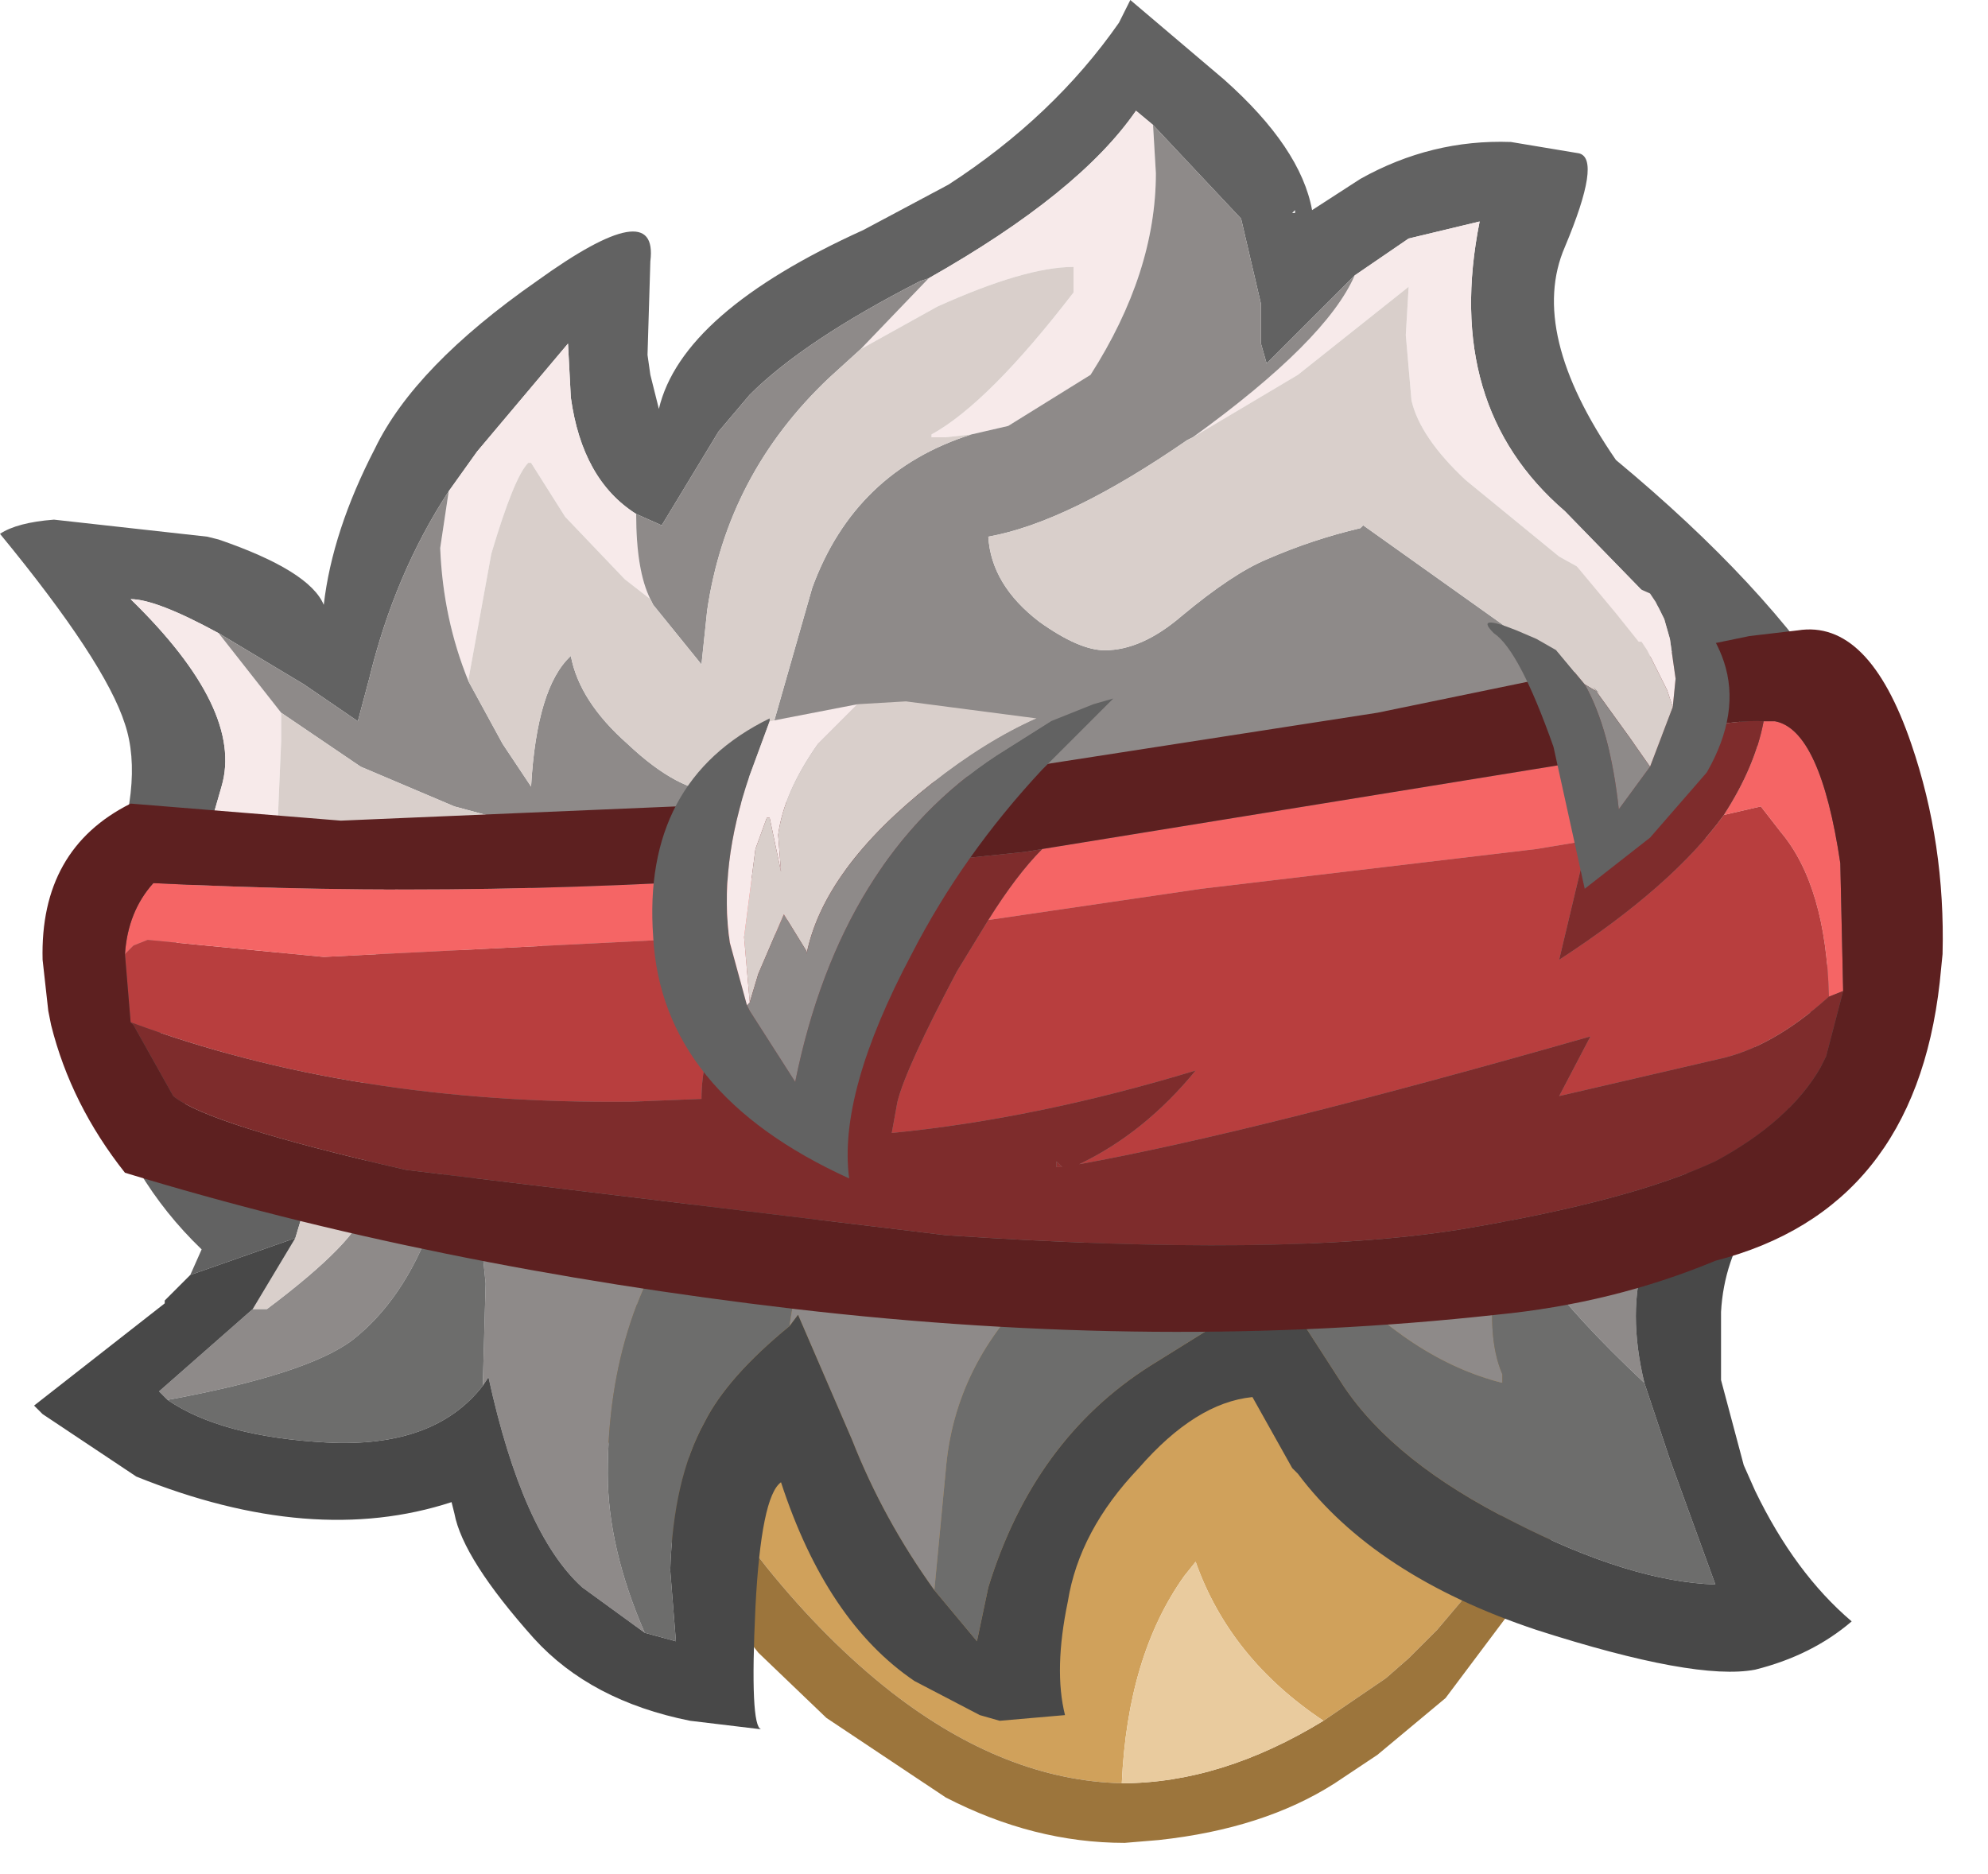 <?xml version="1.0" encoding="utf-8"?>
<svg version="1.1" id="Layer_1"
xmlns="http://www.w3.org/2000/svg"
xmlns:xlink="http://www.w3.org/1999/xlink"
xmlns:author="http://www.sothink.com"
width="35px" height="33px"
xml:space="preserve">
<g id="337" transform="matrix(1, 0, 0, 1, 3.7, 7.45)">
<path style="fill:#D0A15B;fill-opacity:1" d="M17.35,20.05L17.15 20.3Q16.15 21.7 16.05 23.95Q14 23.9 12 22.35Q10.85 21.45 9.8 20.15L9.45 19.7L8.6 18.45Q8 17.6 7.7 16.75Q7.4 16 7.55 15.35Q7.6 15 8 14.4Q8.45 13.6 13.9 11.85Q19.35 10.1 22.35 15.9Q23.45 18.1 22.25 20.45L22.4 20.25L22.2 20.5L22.05 20.75L22.15 20.6L21.6 21.25L21.1 21.75L20.7 22.1L19.6 22.85Q17.95 21.75 17.35 20.05M8.75,15.05L8.65 15.15L8.75 15.15L8.75 15.05" />
<path style="fill:#9C753C;fill-opacity:1" d="M19.6,22.85L20.7 22.1L21.1 21.75L21.6 21.25L22.15 20.6L22.05 20.75L22.2 20.5L22.4 20.25L22.25 20.45Q23.45 18.1 22.35 15.9Q19.35 10.1 13.9 11.85Q8.45 13.6 8 14.4Q7.6 15 7.55 15.35Q7.4 16 7.7 16.75Q8 17.6 8.6 18.45L9.45 19.7L9.8 20.15Q10.85 21.45 12 22.35Q14 23.9 16.05 23.95Q17.8 23.95 19.6 22.85M20.55,23.45L19.8 23.95Q18.55 24.75 16.7 24.95L16.1 25Q14.5 25 12.95 24.2L10.85 22.8L9.65 21.65L7.8 19.3Q6.6 17.55 6.3 15.75L6.3 15.35L6.4 15.35Q6.3 14.35 7.35 13.55Q9.85 11.55 12.85 10.55Q18.1 9.4 21.55 12.9Q25.45 16.8 23.1 20.65L21.75 22.45L20.55 23.45" />
<path style="fill:#E9CB9E;fill-opacity:1" d="M16.05,23.95Q16.15 21.7 17.15 20.3L17.35 20.05Q17.95 21.75 19.6 22.85Q17.8 23.95 16.05 23.95" />
<path style="fill:#C6A831;fill-opacity:1" d="M8.75,15.15L8.65 15.15L8.75 15.05L8.75 15.15" />
<path style="fill:#626262;fill-opacity:1" d="M2.8,4.5L2.6 5.25L1.65 4.6L1.15 4.3L0.15 3.7Q-0.95 3.1 -1.4 3.1Q0.6 5.05 0.2 6.4L-0.75 9.7Q-1.3 11.6 0.6 13.1L1 13.4L1.65 13.85L1.5 14.35L-0.35 15L-0.15 14.55Q-1.45 13.3 -1.95 11.55Q-2.45 9.75 -1.8 8.05Q-1.15 6.35 -1.5 5.3Q-1.85 4.2 -3.7 1.95Q-3.4 1.75 -2.75 1.7L-0.05 2L0.15 2.05Q1.75 2.6 2 3.2Q2.15 1.9 2.9 0.45Q3.6 -1 5.75 -2.5Q7.9 -4.05 7.75 -2.85L7.7 -1.2L7.75 -0.85L7.9 -0.25Q8.3 -1.95 11.5 -3.4L13 -4.2Q14.85 -5.4 16 -7.05L16.2 -7.45L17.85 -6.05Q19.2 -4.85 19.4 -3.75L20.25 -4.3Q21.5 -5 22.9 -4.95L24.1 -4.75Q24.5 -4.65 23.85 -3.1Q23.2 -1.6 24.75 0.65Q27.4 2.85 28.7 4.9L29.65 6.9L29.8 7.6L29.85 8.15Q30 11.35 28.55 12.65L27.25 11.6L27.55 11.25Q29.3 9.35 27.9 6.7L27.7 6.35L27.65 6.3L25.65 3.4L23.85 1.55Q21.7 -0.3 22.35 -3.55L21.1 -3.25L20.15 -2.6L18.6 -1.05L18.5 -1.4L18.5 -2.1L18.15 -3.6L16.6 -5.25L16.3 -5.5Q15.3 -4.05 12.65 -2.55L12.5 -2.5Q10.45 -1.45 9.5 -0.5L8.95 0.15L7.95 1.8L7.5 1.6Q6.55 1 6.35 -0.45L6.3 -1.4L4.7 0.5L4.2 1.2Q3.25 2.65 2.8 4.5M19.05,-3.7L19.1 -3.7L19.1 -3.75L19.05 -3.7" />
<path style="fill:#F7EAEA;fill-opacity:1" d="M7.75,3.1L7.3 2.75L6.25 1.65L5.65 0.7L5.6 0.7Q5.35 0.95 4.95 2.3L4.55 4.5L4.55 4.55Q4.1 3.45 4.05 2.2L4.2 1.2L4.7 0.5L6.3 -1.4L6.35 -0.45Q6.55 1 7.5 1.6Q7.5 2.6 7.75 3.1M16.65,-4.4Q16.65 -2.65 15.5 -0.85L14.05 0.05L13.4 0.2L12.95 0.25L12.7 0.25L12.7 0.2Q13.7 -0.35 15.2 -2.3L15.2 -2.75Q14.35 -2.75 12.8 -2.05L11.45 -1.3L12.65 -2.55Q15.3 -4.05 16.3 -5.5L16.6 -5.25L16.65 -4.4M20.15,-2.6L21.1 -3.25L22.35 -3.55Q21.7 -0.3 23.85 1.55L25.65 3.4L23.75 2.35L22.1 1Q21.3 0.25 21.15 -0.4L21.05 -1.55L21.1 -2.4L19.15 -0.85L17.3 0.25Q19.65 -1.45 20.15 -2.6M1.25,5.1L1.25 5.6L1.15 7.95L1.25 9.7L1.75 10.75L0.45 9.4L0.25 10.65Q0.25 11.95 1 13.4L0.6 13.1Q-1.3 11.6 -0.75 9.7L0.2 6.4Q0.6 5.05 -1.4 3.1Q-0.95 3.1 0.15 3.7L1.25 5.1" />
<path style="fill:#8E8A89;fill-opacity:1" d="M17.3,0.25L17.2 0.3Q15.1 1.75 13.7 2Q13.75 2.85 14.6 3.5Q15.3 4 15.75 4Q16.4 4 17.1 3.4Q18 2.65 18.6 2.4Q19.4 2.05 20.25 1.85L20.3 1.8L23.25 3.9Q25.65 5.45 26.45 7.6Q27.2 9.75 27.2 10.7L27.2 11.7Q25.65 13.4 25.25 14.7Q24.95 15.65 25.25 16.9Q22.85 14.65 22.85 13.6L22.65 14.85Q22.45 16.05 22.75 16.75L22.75 16.9Q21.15 16.5 19.7 14.9L19.3 14.35L19.35 13.75L20.3 12.75L19.05 12.55Q18.55 12.5 17.3 13.15Q16.05 13.7 14.6 15.15Q13.1 16.55 12.95 18.45L12.75 20.55Q11.85 19.3 11.3 17.9L10.35 15.7L10.2 15.9Q10.4 14.5 11 13.35L12.1 11.75Q10.05 11.8 8.6 13.65Q7 15.6 7 18.5Q7 19.8 7.65 21.3L6.55 20.5Q5.5 19.55 4.9 16.8L4.8 16.95L4.85 15.15L4.7 13.65L4.55 12.7L4.45 12.15L4.2 12.9L3.9 14.1Q3.4 15.45 2.5 16.15Q1.7 16.75 -0.75 17.2L-0.9 17.05L0.75 15.6L1 15.6Q2.6 14.4 2.75 13.8L2.75 13.7L2.7 11.15L3.1 7.8Q3.4 8.95 5.05 9.6L6.1 9.95L5.95 9.6Q5.6 8.45 5.6 7.55L5.6 7.1L4.3 6.75L2.65 6.05L1.25 5.1L0.15 3.7L1.15 4.3L1.65 4.6L2.6 5.25L2.8 4.5Q3.25 2.65 4.2 1.2L4.05 2.2Q4.1 3.45 4.55 4.55L5.15 5.65L5.65 6.4Q5.75 4.65 6.35 4.1Q6.5 4.9 7.35 5.65Q8.25 6.5 8.95 6.5Q9.6 6.5 9.9 5.35L10.6 2.9Q11.35 0.85 13.4 0.2L14.05 0.05L15.5 -0.85Q16.65 -2.65 16.65 -4.4L16.6 -5.25L18.15 -3.6L18.5 -2.1L18.5 -1.4L18.6 -1.05L20.15 -2.6Q19.65 -1.45 17.3 0.25M11.45,-1.3L10.9 -0.8Q9.1 0.9 8.75 3.3L8.65 4.25L7.8 3.2L7.75 3.1Q7.5 2.6 7.5 1.6L7.95 1.8L8.95 0.15L9.5 -0.5Q10.45 -1.45 12.5 -2.5L12.65 -2.55L11.45 -1.3" />
<path style="fill:#D9CFCB;fill-opacity:1" d="M10.6,2.9L9.9 5.35Q9.6 6.5 8.95 6.5Q8.25 6.5 7.35 5.65Q6.5 4.9 6.35 4.1Q5.75 4.65 5.65 6.4L5.15 5.65L4.55 4.55L4.55 4.5L4.95 2.3Q5.35 0.95 5.6 0.7L5.65 0.7L6.25 1.65L7.3 2.75L7.75 3.1L7.8 3.2L8.65 4.25L8.75 3.3Q9.1 0.9 10.9 -0.8L11.45 -1.3L12.8 -2.05Q14.35 -2.75 15.2 -2.75L15.2 -2.3Q13.7 -0.35 12.7 0.2L12.7 0.25L12.95 0.25L13.4 0.2Q11.35 0.85 10.6 2.9M27.2,11.7L27.2 10.7Q27.2 9.75 26.45 7.6Q25.65 5.45 23.25 3.9L20.3 1.8L20.25 1.85Q19.4 2.05 18.6 2.4Q18 2.65 17.1 3.4Q16.4 4 15.75 4Q15.3 4 14.6 3.5Q13.75 2.85 13.7 2Q15.1 1.75 17.2 0.3L17.3 0.25L19.15 -0.85L21.1 -2.4L21.05 -1.55L21.15 -0.4Q21.3 0.25 22.1 1L23.75 2.35L25.65 3.4L27.65 6.3L27.7 6.35L27.9 6.7Q29.3 9.35 27.55 11.25L27.25 11.6L27.2 11.7M1.5,14.35L1.65 13.85L1 13.4Q0.25 11.95 0.25 10.65L0.45 9.4L1.75 10.75L1.25 9.7L1.15 7.95L1.25 5.6L1.25 5.1L2.65 6.05L4.3 6.75L5.6 7.1L5.6 7.55Q5.6 8.45 5.95 9.6L6.1 9.95L5.05 9.6Q3.4 8.95 3.1 7.8L2.7 11.15L2.75 13.7L2.75 13.8Q2.6 14.4 1 15.6L0.75 15.6L1.5 14.35" />
<path style="fill:#6D6D6C;fill-opacity:1" d="M25.7,18.25L26.5 20.45Q25 20.4 22.95 19.35Q20.85 18.3 19.95 16.95L18.95 15.4L18.8 15.2L16.55 16.6Q14.5 17.9 13.7 20.5L13.5 21.45L12.75 20.55L12.95 18.45Q13.1 16.55 14.6 15.15Q16.05 13.7 17.3 13.15Q18.55 12.5 19.05 12.55L20.3 12.75L19.35 13.75L19.3 14.35L19.7 14.9Q21.15 16.5 22.75 16.9L22.75 16.75Q22.45 16.05 22.65 14.85L22.85 13.6Q22.85 14.65 25.25 16.9L25.7 18.25M2.05,17.95Q0.2 17.85 -0.75 17.2Q1.7 16.75 2.5 16.15Q3.4 15.45 3.9 14.1L4.2 12.9L4.45 12.15L4.55 12.7L4.7 13.65L4.85 15.15L4.8 16.95Q3.95 18.05 2.05 17.95M8.7,17.6Q8.15 18.6 8.1 20.2L8.2 21.45L7.65 21.3Q7 19.8 7 18.5Q7 15.6 8.6 13.65Q10.05 11.8 12.1 11.75L11 13.35Q10.4 14.5 10.2 15.9Q9.1 16.8 8.7 17.6" />
<path style="fill:#484848;fill-opacity:1" d="M10.2,15.9L10.35 15.7L11.3 17.9Q11.85 19.3 12.75 20.55L13.5 21.45L13.7 20.5Q14.5 17.9 16.55 16.6L18.8 15.2L18.95 15.4L19.95 16.95Q20.85 18.3 22.95 19.35Q25 20.4 26.5 20.45L25.7 18.25L25.25 16.9Q24.95 15.65 25.25 14.7Q25.65 13.4 27.2 11.7L27.25 11.6L28.55 12.65L28.35 12.8Q27.6 13.35 27.15 14Q26.65 14.75 26.6 15.65L26.6 16.85L27 18.35L27.2 18.8Q27.9 20.25 28.9 21.1Q28.2 21.7 27.2 21.95Q26.15 22.15 23.35 21.25Q20.5 20.3 19.15 18.5L19.05 18.4L18.35 17.15Q17.35 17.25 16.35 18.4Q15.3 19.5 15.1 20.75Q14.85 21.95 15.05 22.75L13.9 22.85L13.55 22.75L12.4 22.15Q10.85 21.1 10.05 18.65Q9.7 18.9 9.6 20.85Q9.5 22.95 9.7 23L8.45 22.85Q6.7 22.5 5.7 21.4Q4.45 20 4.3 19.2L4.25 19Q1.8 19.8 -1.3 18.55L-2.95 17.45L-3.1 17.3L-0.8 15.5L-0.8 15.45L-0.35 15L1.5 14.35L0.75 15.6L-0.9 17.05L-0.75 17.2Q0.2 17.85 2.05 17.95Q3.95 18.05 4.8 16.95L4.9 16.8Q5.5 19.55 6.55 20.5L7.65 21.3L8.2 21.45L8.1 20.2Q8.15 18.6 8.7 17.6Q9.1 16.8 10.2 15.9" />
<path style="fill:#912F2F;fill-opacity:1" d="M15,13.1L14.9 13.1L14.9 13L15 13.1" />
<path style="fill:#B83E3E;fill-opacity:1" d="M26.65,6.9L27.3 6.75L27.65 7.2Q28.45 8.15 28.5 10.1Q27.5 11 26.55 11.2L23.75 11.85L24.3 10.8Q18.35 12.5 15.3 13.05Q16.45 12.5 17.35 11.4Q14.55 12.25 12 12.5L12.1 11.95Q12.25 11.35 13.15 9.65L13.7 8.75L17.45 8.2L23.35 7.5L24.25 7.35L23.75 9.45Q25.75 8.15 26.65 6.9M9.95,9Q8.65 10.5 8.65 11.9L7.4 11.95Q2.5 12 -1.4 10.55L-1.5 9.35L-1.35 9.2L-1.1 9.1L2 9.4L9.95 9" />
<path style="fill:#F56565;fill-opacity:1" d="M28.5,10.1Q28.45 8.15 27.65 7.2L27.3 6.75L26.65 6.9Q27.2 6.05 27.35 5.25L27.55 5.25Q28.35 5.4 28.7 7.75L28.75 10L28.5 10.1M2,9.4L-1.1 9.1L-1.35 9.2L-1.5 9.35Q-1.45 8.6 -1 8.1Q4.9 8.4 11 7.9L10.25 8.65L9.95 9L2 9.4M14.65,7.5L24.2 5.95L24.25 6.75L24.25 7.35L23.35 7.5L17.45 8.2L13.7 8.75Q14.2 7.95 14.65 7.5" />
<path style="fill:#7E2C2C;fill-opacity:1" d="M23.75,9.45L24.25 7.35L24.25 6.75L24.2 5.95L24.45 5.85Q26.45 5.2 27.35 5.25Q27.2 6.05 26.65 6.9Q25.75 8.15 23.75 9.45M13.7,8.75L13.15 9.65Q12.25 11.35 12.1 11.95L12 12.5Q14.55 12.25 17.35 11.4Q16.45 12.5 15.3 13.05Q18.35 12.5 24.3 10.8L23.75 11.85L26.55 11.2Q27.5 11 28.5 10.1L28.75 10L28.45 11.15L28.35 11.35Q27.8 12.3 26.5 13Q25 13.7 22 14.2Q18.9 14.7 12.95 14.3L3.45 13.15Q-0.05 12.35 -0.65 11.85L-1.35 10.6L-1.4 10.55Q2.5 12 7.4 11.95L8.65 11.9Q8.65 10.5 9.95 9L10.25 8.65L11 7.9L14.35 7.55L14.65 7.5Q14.2 7.95 13.7 8.75M14.9,13L14.9 13.1L15 13.1L14.9 13" />
<path style="fill:#5D2020;fill-opacity:1" d="M30.45,9.85Q30 13.85 26.5 14.75Q24.7 15.5 22.65 15.7Q16.75 16.35 10.3 15.6Q3.9 14.85 -1.5 13.2Q-2.45 12 -2.8 10.6L-2.85 10.35L-2.95 9.45Q-3 7.5 -1.4 6.7L2.3 7L10.55 6.65L20.55 5.1L27.1 3.75L27.95 3.65Q29.2 3.45 29.95 5.65Q30.55 7.4 30.5 9.35L30.45 9.85M24.45,5.85L24.2 5.95L14.65 7.5L14.35 7.55L11 7.9Q4.9 8.4 -1 8.1Q-1.45 8.6 -1.5 9.35L-1.4 10.55L-1.35 10.6L-0.65 11.85Q-0.05 12.35 3.45 13.15L12.95 14.3Q18.9 14.7 22 14.2Q25 13.7 26.5 13Q27.8 12.3 28.35 11.35L28.45 11.15L28.75 10L28.7 7.75Q28.35 5.4 27.55 5.25L27.35 5.25Q26.45 5.2 24.45 5.85" />
<path style="fill:#626262;fill-opacity:1" d="M24.2,4.6Q24.65 5.4 24.8 6.8L25.35 6.05L25.75 5L25.8 4.5L25.7 3.8L25.6 3.45L25.45 3.15L25.35 3L25.55 2.75Q26.4 3.45 26.65 4.2Q26.95 5.1 26.35 6.15L25.35 7.3L24.2 8.2L23.65 5.7Q23.05 4 22.6 3.7Q22.25 3.35 23 3.65L23.35 3.8L23.7 4L24.2 4.6M9.5,6.2Q8.95 7.8 9.15 9.15L9.45 10.25L9.5 10.35L10.3 11.6Q11.1 7.65 13.85 5.85L14.8 5.25L15.55 4.95L15.9 4.85L15.3 5.45L14.65 6.1Q13.25 7.6 12.35 9.35Q11.05 11.8 11.25 13.3Q7.95 11.8 7.8 9.05Q7.6 6.3 9.85 5.2L9.85 5.25L9.5 6.2" />
<path style="fill:#D9CFCB;fill-opacity:1" d="M25,5.55L24.35 4.65L24.45 4.75L24.2 4.6L23.7 4L24.45 3.9L25.15 3.85L25.2 3.85L25.3 4L25.65 4.7L25.75 5L25.35 6.05L25 5.55M12.7,6.35Q10.8 7.85 10.5 9.35L10.5 9.3L10.1 8.65L9.65 9.7L9.5 10.2L9.4 9.05L9.6 7.5L9.8 6.95L9.85 6.95L10.05 7.9L10 7.25Q10.1 6.5 10.7 5.65L11.4 4.95L12.25 4.9L14.55 5.2Q13.65 5.6 12.7 6.35" />
<path style="fill:#8E8A89;fill-opacity:1" d="M25.35,6.05L24.8 6.8Q24.65 5.4 24.2 4.6L24.45 4.75L24.35 4.65L25 5.55L25.35 6.05M9.5,10.2L9.65 9.7L10.1 8.65L10.5 9.3L10.5 9.35Q10.8 7.85 12.7 6.35Q13.65 5.6 14.55 5.2L14.8 5.25L13.85 5.85Q11.1 7.65 10.3 11.6L9.5 10.35L9.45 10.25L9.5 10.2" />
<path style="fill:#F7EAEA;fill-opacity:1" d="M25.15,3.85L24.75 3.35L24 2.45L24.1 2.45L25.35 3L25.45 3.15L25.6 3.45L25.7 3.8L25.8 4.5L25.75 5L25.65 4.7L25.3 4L25.2 3.85L25.15 3.85M9.45,10.25L9.15 9.15Q8.95 7.8 9.5 6.2L9.85 5.25L11.4 4.95L10.7 5.65Q10.1 6.5 10 7.25L10.05 7.9L9.85 6.95L9.8 6.95L9.6 7.5L9.4 9.05L9.5 10.2L9.45 10.25" />
</g>
</svg>

